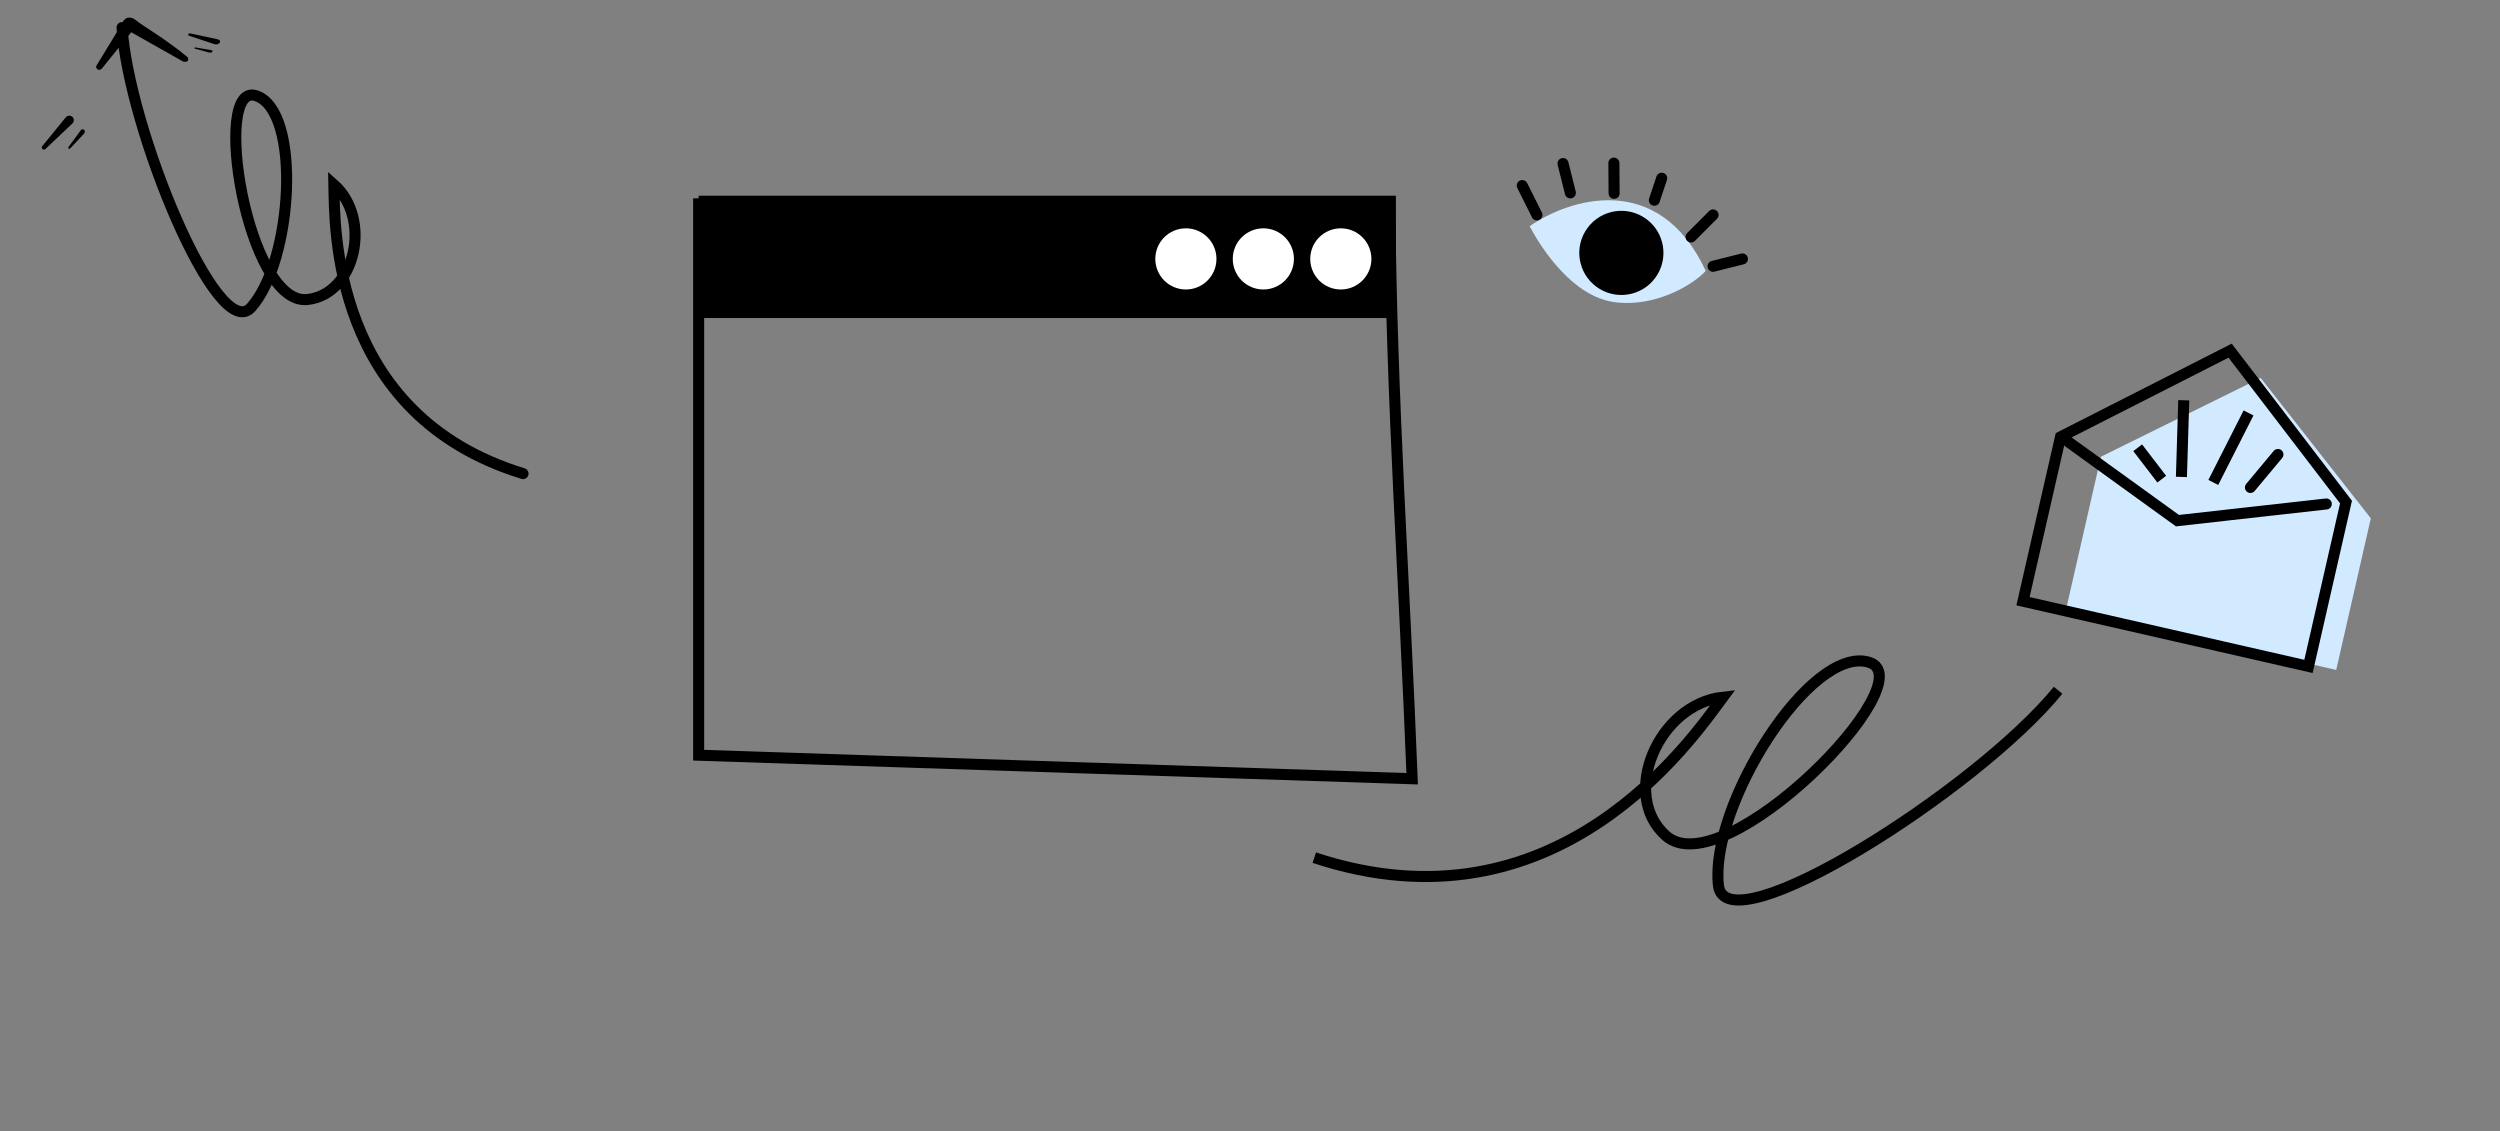 <svg width="453" height="205" viewBox="0 0 453 205" fill="none" xmlns="http://www.w3.org/2000/svg">
<rect x="0" y="0" width="453" height="205" fill="#808080" stroke="none"/>
<path d="M372.928 125.073C358.27 143.095 312.764 171.926 311.384 160.467C309.719 146.08 328.045 116.829 338.637 119.994C349.23 123.159 312.378 160.694 301.88 151.457C293.461 144.02 300.506 127.605 312.217 126.316C306.534 133.995 282.028 169.919 238.153 155.408" stroke="black" stroke-width="2"/>
<path d="M24.426 5.038L18.44 12.448C18.212 12.65 17.878 12.747 17.664 12.538C17.447 12.431 17.347 12.121 17.465 11.917L22.368 3.871C22.716 3.363 23.385 3.168 24.036 3.488C24.577 3.806 24.777 4.427 24.426 5.038Z" fill="black"/>
<path d="M13.168 22.324L8.22 27.014C8.042 27.134 7.805 27.167 7.687 26.991C7.554 26.89 7.525 26.654 7.63 26.519L11.928 21.247C12.226 20.918 12.7 20.853 13.098 21.158C13.423 21.449 13.48 21.921 13.168 22.324C13.257 22.264 13.168 22.324 13.168 22.324Z" fill="black"/>
<path d="M38.94 8.029L34.239 6.472C34.107 6.406 34.029 6.288 34.139 6.187C34.188 6.094 34.363 6.026 34.489 6.051L39.495 7.135C39.814 7.218 39.969 7.453 39.822 7.731C39.669 7.967 39.319 8.103 38.94 8.029C39.005 8.062 38.94 8.029 38.94 8.029Z" fill="black"/>
<path d="M15.255 24.183L12.702 26.914C12.611 26.985 12.491 27.006 12.434 26.908C12.369 26.852 12.358 26.718 12.412 26.64L14.647 23.586C14.801 23.395 15.04 23.352 15.236 23.52C15.395 23.682 15.417 23.949 15.255 24.183C15.3 24.147 15.255 24.183 15.255 24.183Z" fill="black"/>
<path d="M37.968 9.543L35.303 8.81C35.229 8.778 35.186 8.72 35.249 8.668C35.278 8.621 35.378 8.585 35.45 8.596L38.294 9.09C38.474 9.128 38.56 9.244 38.474 9.385C38.385 9.505 38.184 9.577 37.968 9.543C38.005 9.559 37.968 9.543 37.968 9.543Z" fill="black"/>
<path d="M33.925 10.309C34.147 10.493 34.158 10.837 34.026 11.044C33.768 11.249 33.518 11.245 33.146 11.134L22.817 5.301C22.201 4.976 21.975 4.239 22.497 3.619C23.019 3 23.923 3.097 24.531 3.595C26.147 4.92 29.674 6.797 33.925 10.309Z" fill="black"/>
<path d="M22.115 5.001C23.316 23.237 39.386 62.45 45.488 55.726C53.105 47.254 54.665 20.144 46.428 17.353C38.191 14.561 44.747 55.419 55.688 54.272C64.475 53.333 67.427 39.595 60.501 33.436C60.651 40.95 60.02 75.154 94.774 85.818" stroke="black" stroke-width="2" stroke-linecap="round"/>
<path d="M309.078 49.083C300.548 30.762 284.246 36.054 277.162 40.991C279.422 45.221 285.001 53.704 292.5 54.742C299.996 55.78 306.948 51.481 309.078 49.083Z" fill="#D1EAFF"/>
<path d="M289.906 52.386C293.53 54.532 298.207 53.334 300.353 49.711C302.499 46.088 301.301 41.411 297.678 39.265C294.054 37.119 289.377 38.316 287.231 41.94C285.085 45.563 286.283 50.24 289.906 52.386Z" fill="black"/>
<path d="M278.492 38.942L275.832 33.623" stroke="black" stroke-width="2" stroke-linecap="round"/>
<path d="M284.55 34.952L283.22 29.633" stroke="black" stroke-width="2" stroke-linecap="round"/>
<path d="M292.475 35.036L292.435 29.553" stroke="black" stroke-width="2" stroke-linecap="round"/>
<path d="M299.77 36.284L301.099 32.295" stroke="black" stroke-width="2" stroke-linecap="round"/>
<path d="M306.419 42.933L310.408 38.943" stroke="black" stroke-width="2" stroke-linecap="round"/>
<path d="M310.407 48.252L315.727 46.922" stroke="black" stroke-width="2" stroke-linecap="round"/>
<path d="M126.596 36.94H251.844C252.094 71.737 254.537 106.363 255.885 141.11L126.596 136.844V36.94Z" stroke="black" stroke-width="2"/>
<path d="M126.596 35.463H252.93V57.627H126.596V35.463Z" fill="black"/>
<path d="M242.956 52.455C239.896 52.455 237.415 49.974 237.415 46.914C237.415 43.854 239.896 41.373 242.956 41.373C246.016 41.373 248.497 43.854 248.497 46.914C248.497 49.974 246.016 52.455 242.956 52.455Z" fill="white"/>
<path d="M228.919 52.455C225.859 52.455 223.378 49.974 223.378 46.914C223.378 43.854 225.859 41.373 228.919 41.373C231.979 41.373 234.46 43.854 234.46 46.914C234.46 49.974 231.979 52.455 228.919 52.455Z" fill="white"/>
<path d="M214.882 52.455C211.822 52.455 209.341 49.974 209.341 46.914C209.341 43.854 211.822 41.373 214.882 41.373C217.942 41.373 220.423 43.854 220.423 46.914C220.423 49.974 217.942 52.455 214.882 52.455Z" fill="white"/>
<path d="M374.417 110.22L380.69 82.752L409.63 68.479L429.595 93.922L423.321 121.39L374.417 110.22Z" fill="#D1EAFF"/>
<path d="M366.567 108.937L373.369 79.159L404.098 63.539L425.096 90.975L418.295 120.753L402.513 117.148L375.884 111.066L366.567 108.937Z" stroke="black" stroke-width="2"/>
<path d="M374.767 80.049L394.553 94.342L421.526 91.32" stroke="black" stroke-width="2" stroke-linecap="round"/>
<path d="M407.779 88.327L412.762 82.35M391.708 86.822L387.348 81.132L391.708 86.822ZM395.274 86.418L395.696 72.528L395.274 86.418ZM401.05 87.415L407.435 74.826L401.05 87.415Z" stroke="black" stroke-width="2" stroke-linecap="round"/>
</svg>
